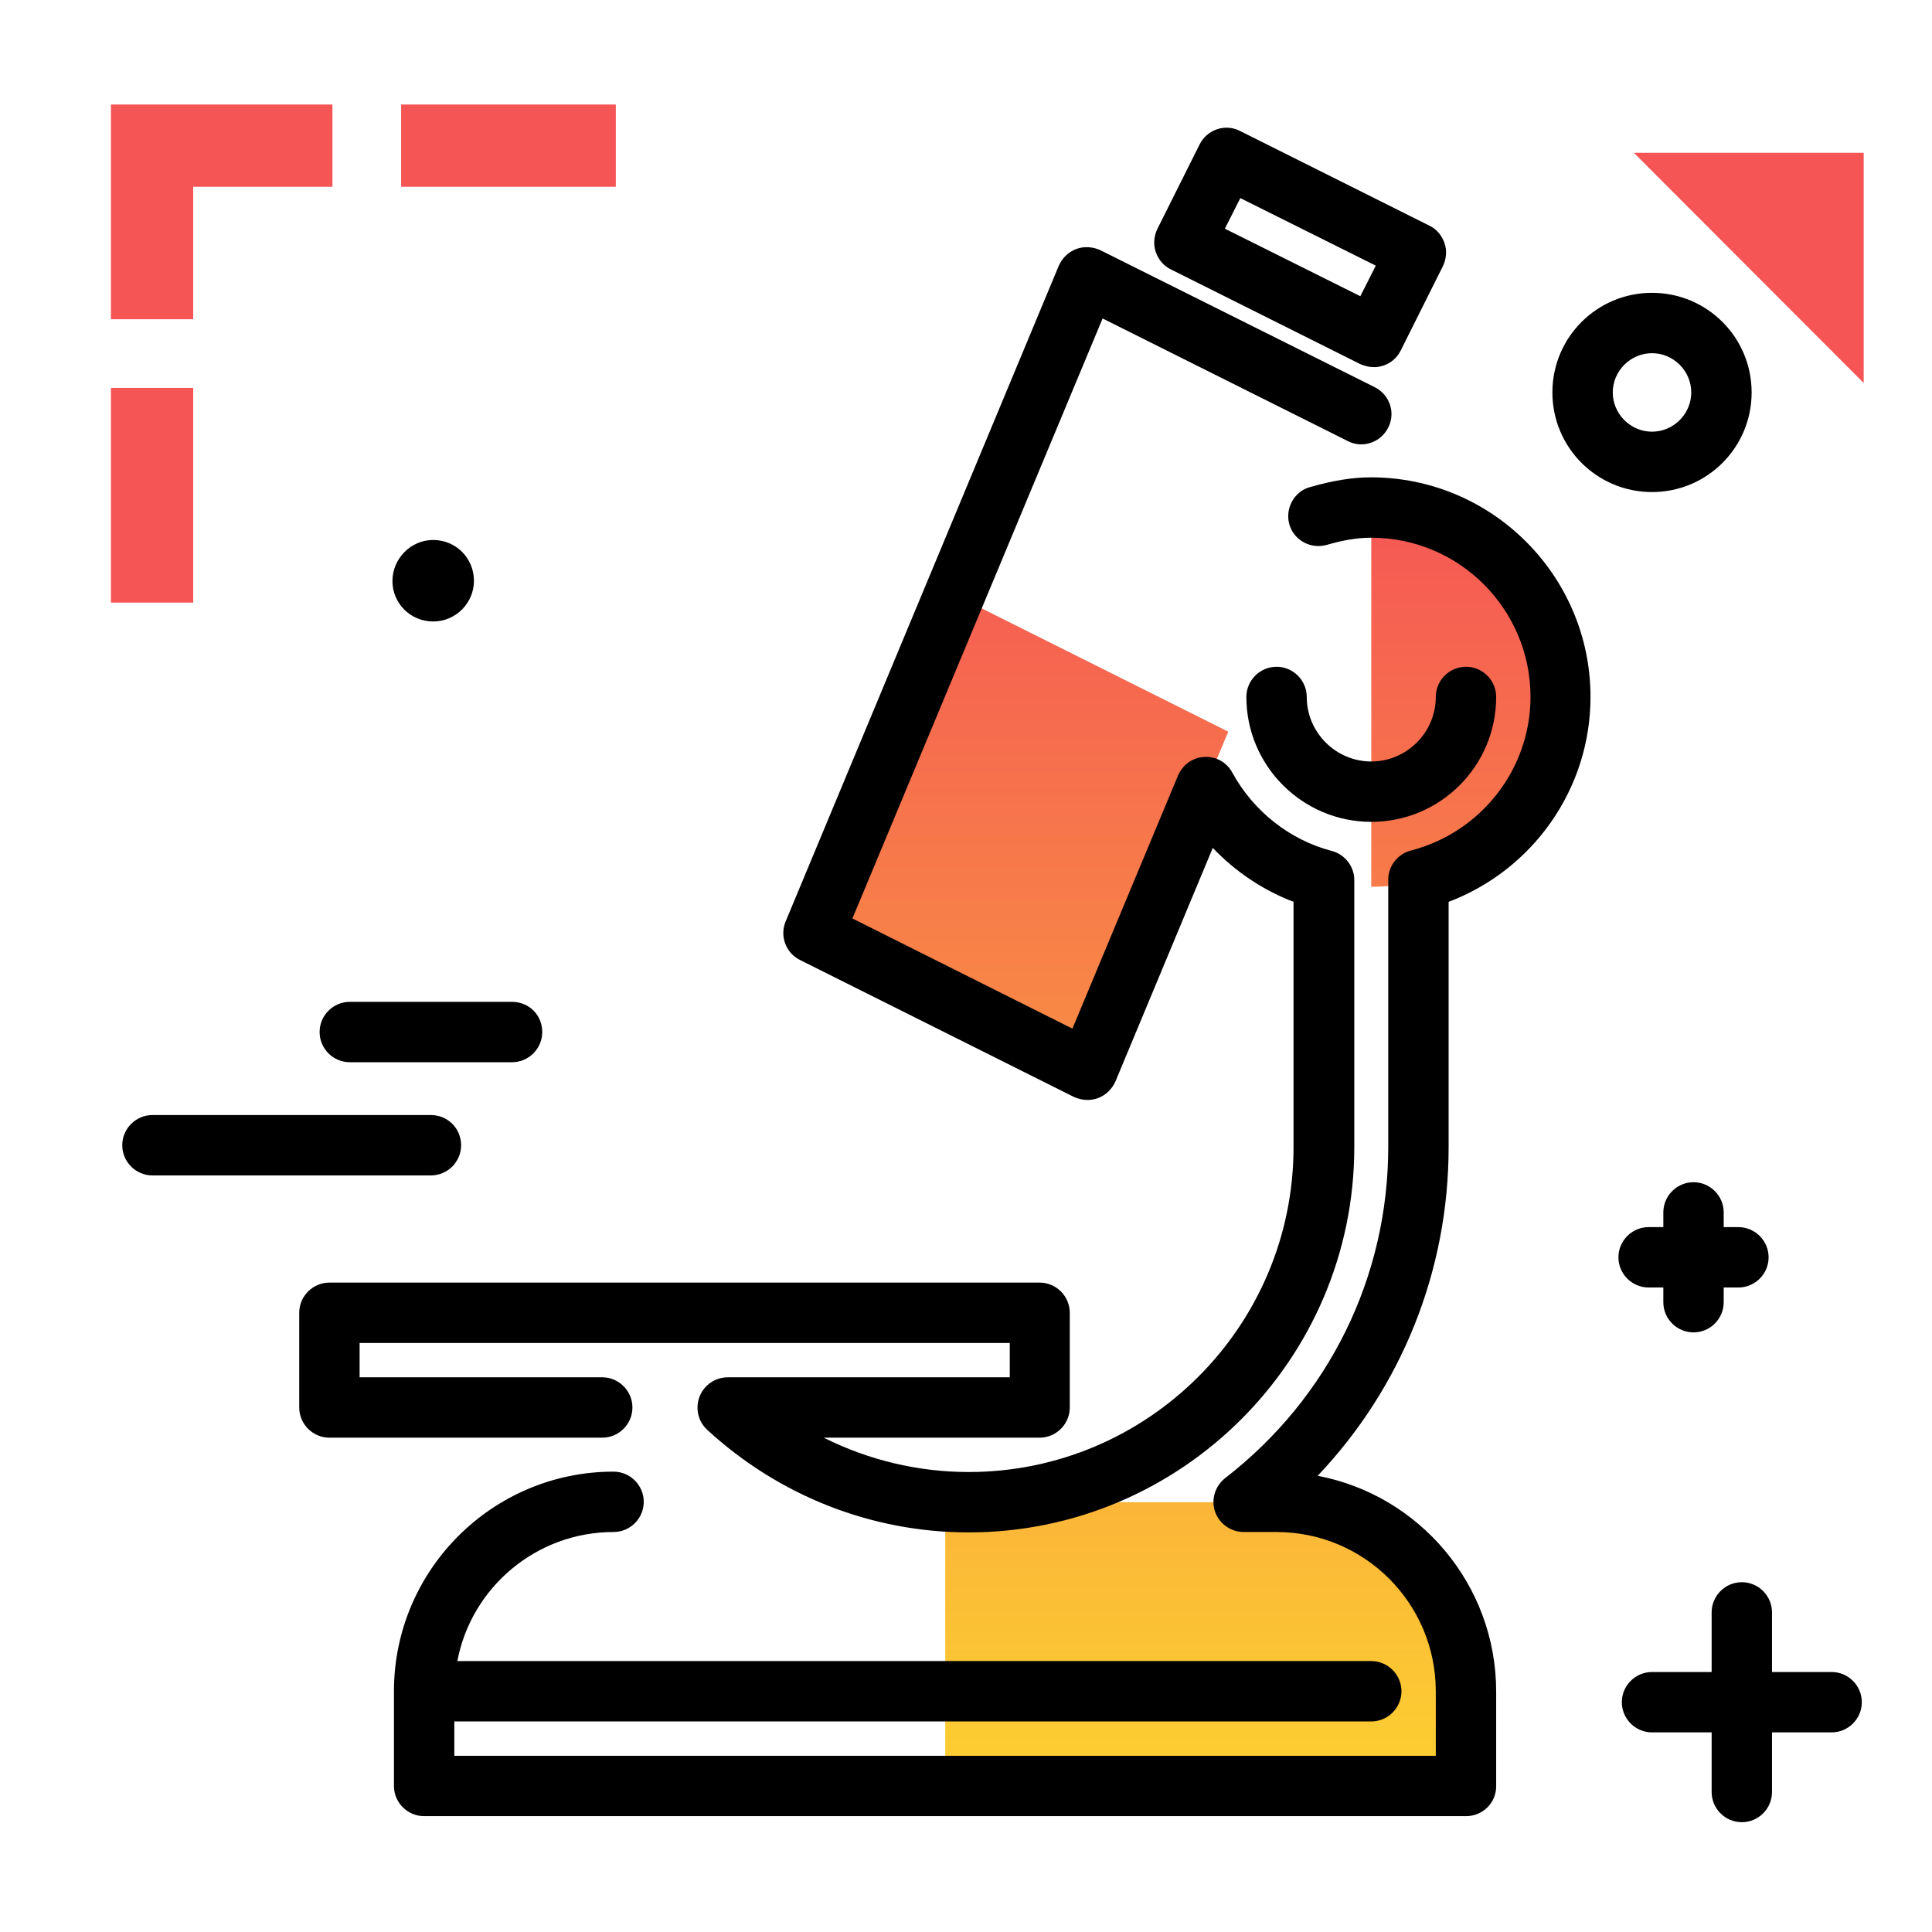 <svg version="1.1" id="Layer_1" xmlns="http://www.w3.org/2000/svg" xmlns:xlink="http://www.w3.org/1999/xlink" x="0px" y="0px" viewBox="0 0 512 512" enable-background="new 0 0 512 512" xml:space="preserve">
<g>
	<path fill="#F55555" class="secondary-color" d="M493.9,101.5L433,40.5h60.9V101.5z"></path>
	<path fill="#F55555" class="secondary-color" d="M106.3,49.5V27.7h56.9v21.8H106.3z M29.4,159.7h21.8v-56.9H29.4V159.7z M88.1,27.7H51.2h-20h-1.8v56.9h21.8
		V49.5h36.9V27.7z"></path>
</g>
<path d="M143.7,273.5c0,4.4-3.6,8-8,8h-43c-4.4,0-8-3.6-8-8s3.6-8,8-8h43C140.2,265.5,143.7,269,143.7,273.5z M114.2,295.5H40.4
	c-4.4,0-8,3.6-8,8s3.6,8,8,8h73.8c4.4,0,8-3.6,8-8S118.7,295.5,114.2,295.5z M485.4,443.1h-15.8v-15.8c0-4.4-3.6-8-8-8s-8,3.6-8,8
	v15.8h-15.8c-4.4,0-8,3.6-8,8s3.6,8,8,8h15.8v15.8c0,4.4,3.6,8,8,8s8-3.6,8-8v-15.8h15.8c4.4,0,8-3.6,8-8S489.8,443.1,485.4,443.1z
	 M114.8,164.7c5.9,0,10.8-4.8,10.8-10.8s-4.8-10.8-10.8-10.8S104,148.1,104,154S108.8,164.7,114.8,164.7z M437.8,130.4
	c-14.6,0-26.4-11.8-26.4-26.4s11.8-26.4,26.4-26.4s26.4,11.8,26.4,26.4S452.4,130.4,437.8,130.4z M437.8,114.4
	c5.7,0,10.4-4.7,10.4-10.4c0-5.7-4.7-10.4-10.4-10.4s-10.4,4.7-10.4,10.4C427.4,109.7,432.1,114.4,437.8,114.4z M436.9,341.2h3.9
	v3.9c0,4.4,3.6,8,8,8s8-3.6,8-8v-3.9h3.9c4.4,0,8-3.6,8-8s-3.6-8-8-8h-3.9v-3.9c0-4.4-3.6-8-8-8s-8,3.6-8,8v3.9h-3.9
	c-4.4,0-8,3.6-8,8S432.5,341.2,436.9,341.2z"></path>
<linearGradient id="SVGID_1_" gradientUnits="userSpaceOnUse" x1="314.577" y1="470.589" x2="314.577" y2="127.263" class="gradient-element">
	<stop offset="0" class="primary-color-gradient" style="stop-color: #FCCF31"></stop>
	<stop offset="1" class="secondary-color-gradient" style="stop-color: #F55555"></stop>
</linearGradient>
<path fill="url(#SVGID_1_)" d="M288.2,283.5l-72.7-36.4l37.6-89.4l72.4,36.2L288.2,283.5z M338.3,398.1h-87.8v75.3h138v-25.1
	C388.5,420.6,366,398.1,338.3,398.1z M363.4,134.6v100.4c27.7,0,50.2-22.5,50.2-50.2C413.6,157.1,391.1,134.6,363.4,134.6z"></path>
<path d="M388.5,481.3H112.4c-4.4,0-8-3.6-8-8v-25.1c0-32.1,26.1-58.2,58.2-58.2c4.4,0,8,3.6,8,8s-3.6,8-8,8
	c-20.5,0-37.7,14.7-41.4,34.2h242.2c4.4,0,8,3.6,8,8s-3.6,8-8,8h-243v9.1h260.1v-17.1c0-23.3-18.9-42.2-42.2-42.2h-8.7
	c-3.4,0-6.5-2.2-7.6-5.4c-1.1-3.2,0-6.8,2.7-8.9c27.5-21.3,43.2-53.3,43.2-87.8v-70.8c0-3.6,2.5-6.8,6-7.7
	c18.6-4.8,31.7-21.6,31.7-40.7c0-23.3-18.9-42.2-42.2-42.2c-3.6,0-7.3,0.6-11.8,1.9c-4.2,1.2-8.7-1.2-9.9-5.4
	c-1.2-4.2,1.2-8.7,5.4-9.9c6-1.7,11.1-2.6,16.2-2.6c32.1,0,58.2,26.1,58.2,58.2c0,24.3-15.2,45.8-37.6,54.3v65
	c0,32.8-12.5,63.7-34.7,87.1c26.9,5.1,47.3,28.8,47.3,57.2v25.1C396.5,477.8,392.9,481.3,388.5,481.3z M256.7,406.1
	c-25.7,0-50.3-9.7-69.3-27.2c-2.4-2.2-3.2-5.7-2-8.8s4.2-5.1,7.5-5.1h74.7v-9.1H95.3v9.1h64.3c4.4,0,8,3.6,8,8s-3.6,8-8,8H87.3
	c-4.4,0-8-3.6-8-8v-25.1c0-4.4,3.6-8,8-8h188.2c4.4,0,8,3.6,8,8V373c0,4.4-3.6,8-8,8h-57.2c11.8,5.9,24.9,9.1,38.4,9.1
	c47.5,0,86.1-38.6,86.1-86.1v-65c-8.1-3.1-15.4-8-21.4-14.3l-25.8,61.9c-0.9,2-2.5,3.6-4.6,4.4c-2.1,0.8-4.4,0.6-6.4-0.3L212,254.4
	c-3.8-1.9-5.4-6.4-3.8-10.2l72.4-173.8c0.9-2,2.5-3.6,4.6-4.4s4.4-0.6,6.4,0.3l72.7,36.3c4,2,5.6,6.8,3.6,10.7
	c-2,4-6.8,5.6-10.7,3.6l-65-32.5l-66.3,159l58.3,29.2l28-67.1c1.2-2.8,3.9-4.8,7-4.9c3.1-0.2,6,1.5,7.4,4.2
	c5.6,10.2,15.2,17.8,26.3,20.7c3.5,0.9,6,4.1,6,7.7V304C358.9,360.3,313,406.1,256.7,406.1z M363.4,217.8
	c-18.2,0-33.1-14.8-33.1-33.1c0-4.4,3.6-8,8-8s8,3.6,8,8c0,9.4,7.7,17.1,17.1,17.1s17.1-7.7,17.1-17.1c0-4.4,3.6-8,8-8s8,3.6,8,8
	C396.5,203,381.7,217.8,363.4,217.8z M364.1,97.3c-1.2,0-2.4-0.3-3.6-0.8l-50.2-25.1c-1.9-0.9-3.3-2.6-4-4.6c-0.7-2-0.5-4.2,0.4-6.1
	l11.2-22.4c2-4,6.8-5.6,10.7-3.6l50.2,25.1c1.9,0.9,3.3,2.6,4,4.6c0.7,2,0.5,4.2-0.4,6.1l-11.2,22.4C369.8,95.7,367,97.3,364.1,97.3
	z M324.6,60.6l35.9,17.9l4.1-8.1l-35.9-17.9L324.6,60.6z"></path>
</svg>